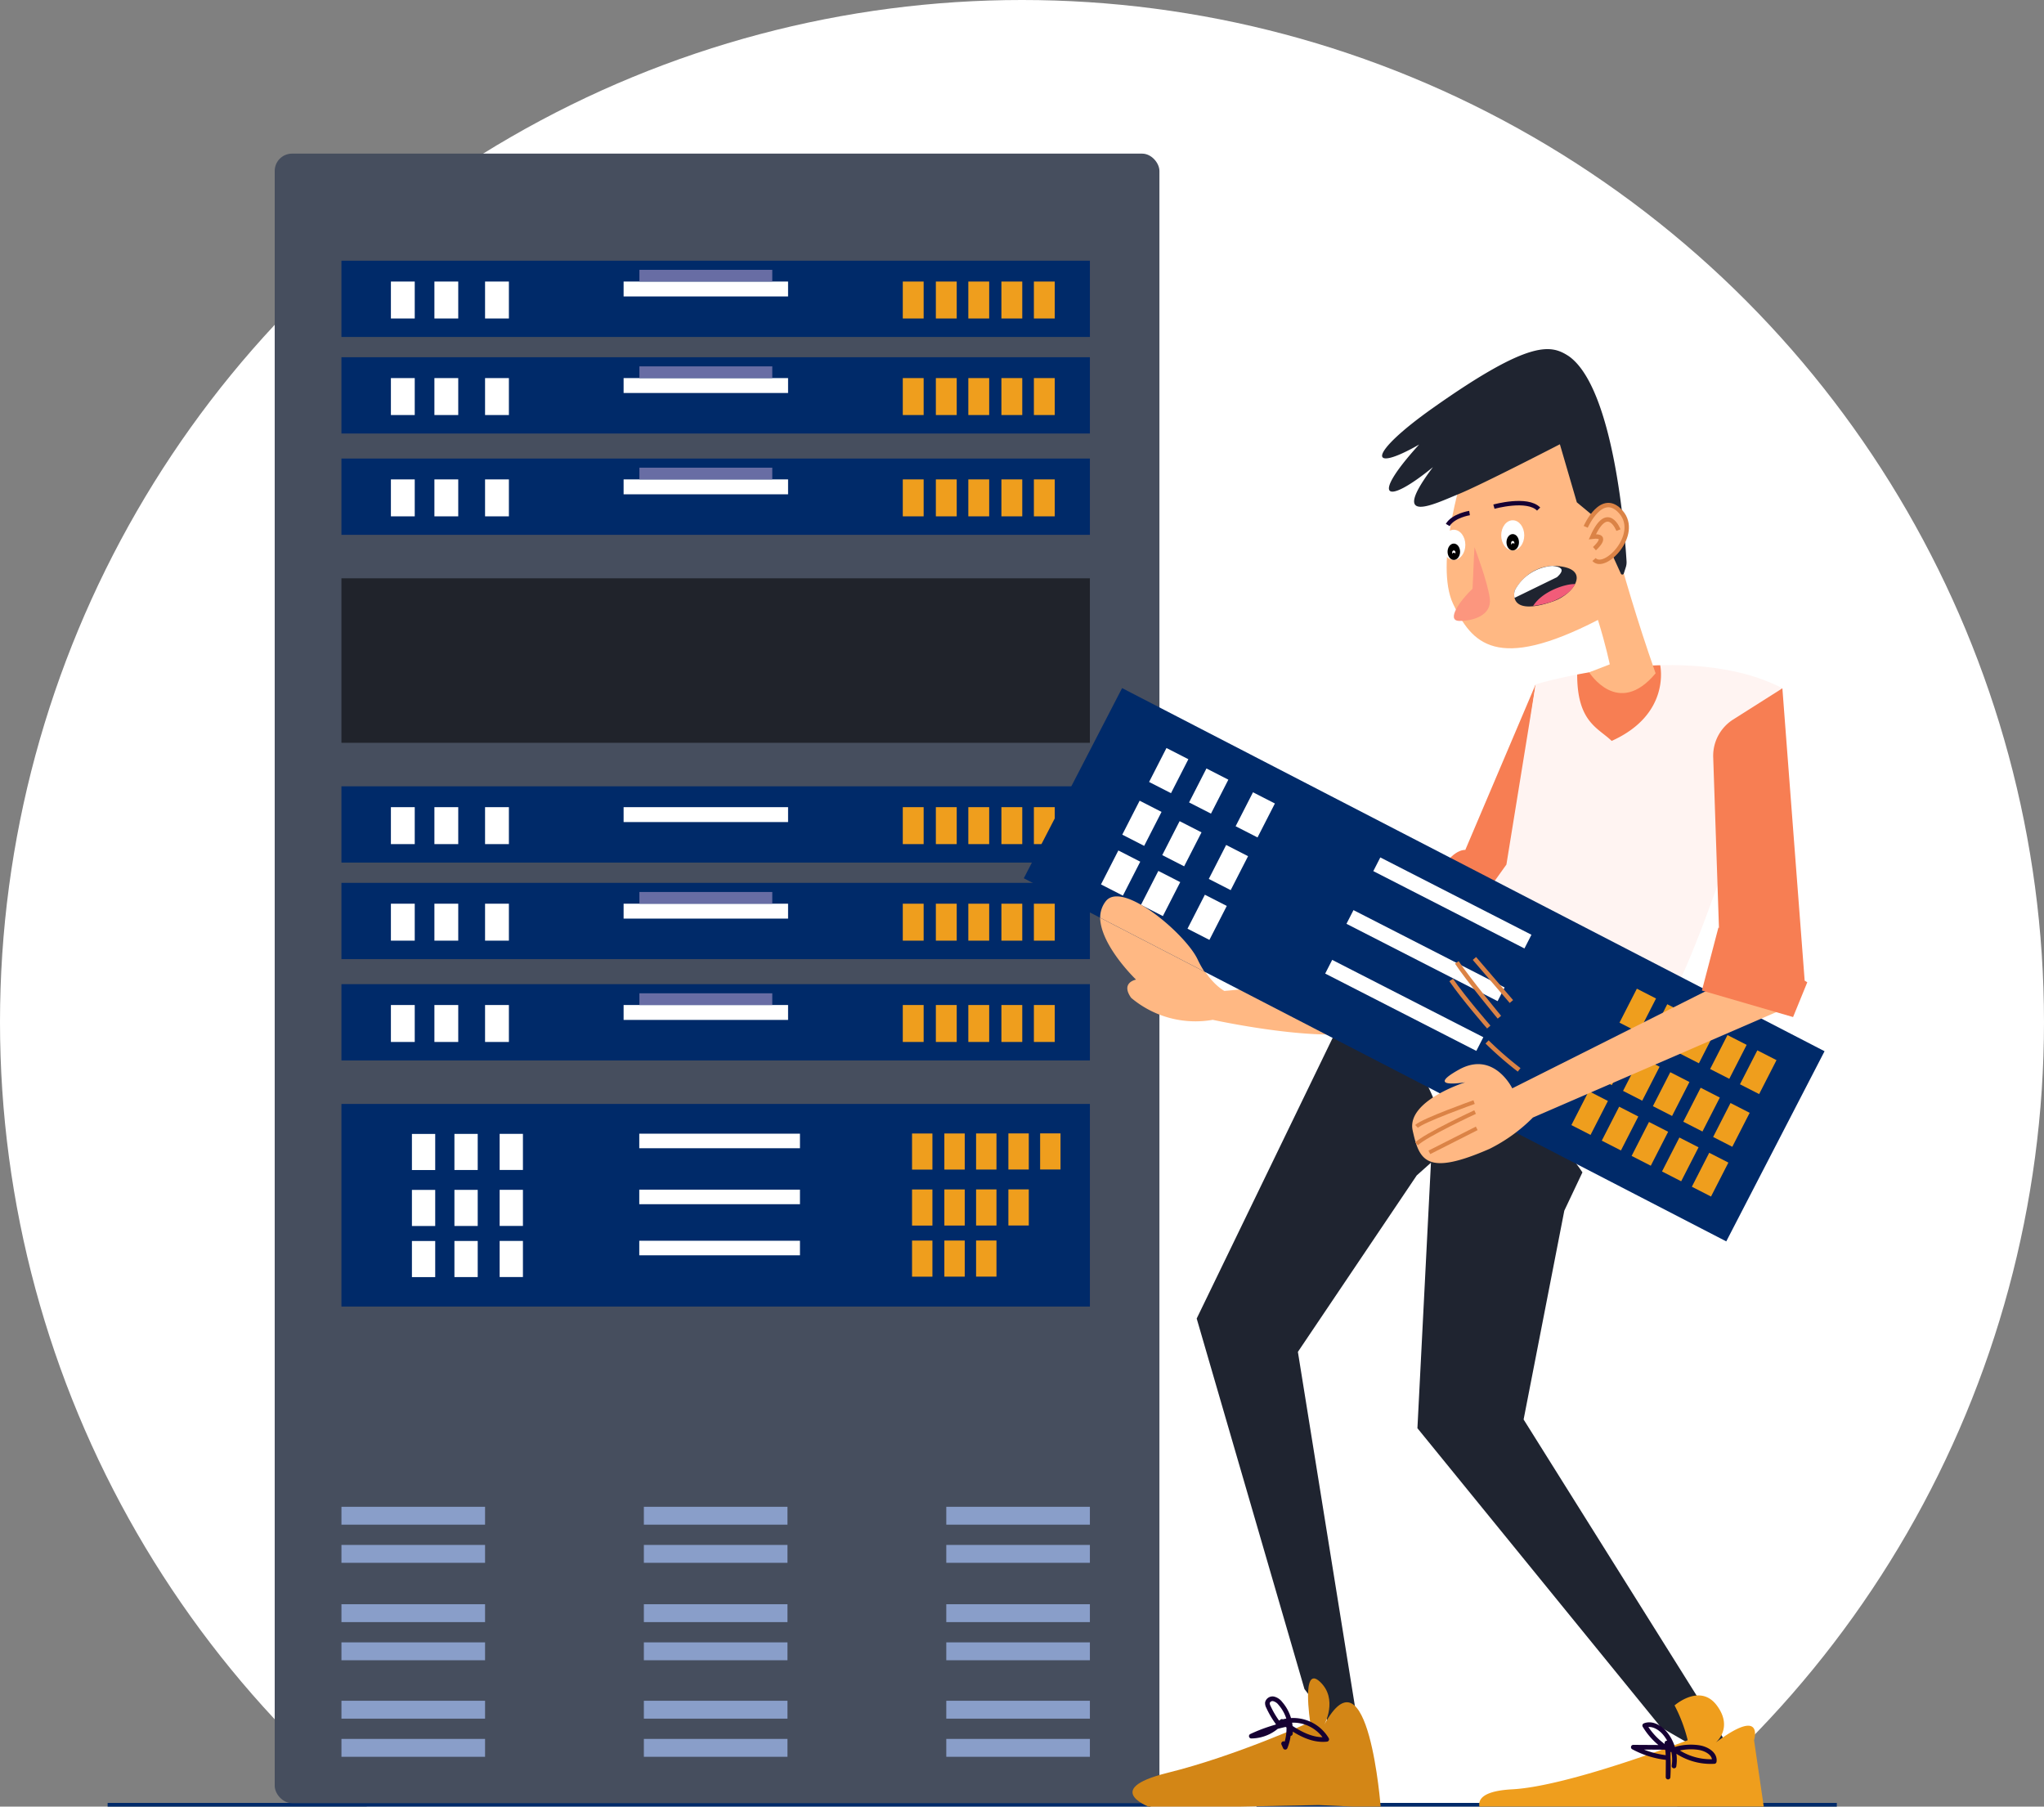 <svg xmlns="http://www.w3.org/2000/svg" xmlns:xlink="http://www.w3.org/1999/xlink" width="439" height="388" viewBox="0 0 439 388">
  <rect x="0" y="0" width="439" height="388" fill="#808080" stroke="none"/>
  <defs>
    <clipPath id="clip-path">
      <rect id="Rectangle_2106" data-name="Rectangle 2106" width="439" height="388" transform="translate(-1175 275)" fill="#fff"/>
    </clipPath>
  </defs>
  <g id="Mask_Group_2" data-name="Mask Group 2" transform="translate(1175 -275)" clip-path="url(#clip-path)">
    <g id="Group_2834" data-name="Group 2834" transform="translate(-1531 91)">
      <circle id="Ellipse_1259" data-name="Ellipse 1259" cx="219.5" cy="219.5" r="219.5" transform="translate(356 184)" fill="#fff"/>
      <g id="Group_2818" data-name="Group 2818" transform="translate(0 -74.392)">
        <line id="Line_13" data-name="Line 13" x2="224.009" transform="translate(379.117 646.089)" fill="none" stroke="#002a69" stroke-width="1"/>
        <line id="Line_14" data-name="Line 14" x2="124.636" transform="translate(625.864 646.089)" fill="none" stroke="#002a69" stroke-width="1"/>
        <g id="Group_2822" data-name="Group 2822" transform="translate(-2130.882 78.619)">
          <g id="Group_2823" data-name="Group 2823" transform="translate(2545.882 212.765)">
            <rect id="Rectangle_1967" data-name="Rectangle 1967" width="190.015" height="354.262" rx="3.727" fill="#464e5e"/>
            <rect id="Rectangle_1968" data-name="Rectangle 1968" width="160.749" height="35.324" transform="translate(14.334 91.21)" fill="#20232b"/>
            <rect id="Rectangle_1969" data-name="Rectangle 1969" width="160.749" height="16.382" transform="translate(14.334 22.994)" fill="#002a69"/>
            <rect id="Rectangle_1970" data-name="Rectangle 1970" width="4.479" height="7.935" transform="translate(134.896 27.474)" fill="#ef9e1d"/>
            <rect id="Rectangle_1971" data-name="Rectangle 1971" width="4.479" height="7.935" transform="translate(141.999 27.474)" fill="#ef9e1d"/>
            <rect id="Rectangle_1972" data-name="Rectangle 1972" width="4.479" height="7.935" transform="translate(148.974 27.474)" fill="#ef9e1d"/>
            <rect id="Rectangle_1973" data-name="Rectangle 1973" width="4.479" height="7.935" transform="translate(156.078 27.474)" fill="#ef9e1d"/>
            <rect id="Rectangle_1974" data-name="Rectangle 1974" width="4.479" height="7.935" transform="translate(163.053 27.474)" fill="#ef9e1d"/>
            <rect id="Rectangle_1975" data-name="Rectangle 1975" width="35.324" height="3.2" transform="translate(74.935 27.474)" fill="#fff"/>
            <rect id="Rectangle_1976" data-name="Rectangle 1976" width="28.541" height="2.517" transform="translate(78.327 24.957)" fill="#686da4"/>
            <rect id="Rectangle_1977" data-name="Rectangle 1977" width="5.119" height="7.935" transform="translate(45.179 27.474)" fill="#fff"/>
            <rect id="Rectangle_1978" data-name="Rectangle 1978" width="5.119" height="7.935" transform="translate(34.3 27.474)" fill="#fff"/>
            <rect id="Rectangle_1979" data-name="Rectangle 1979" width="5.119" height="7.935" transform="translate(24.957 27.474)" fill="#fff"/>
            <rect id="Rectangle_1980" data-name="Rectangle 1980" width="160.749" height="16.382" transform="translate(14.334 43.728)" fill="#002a69"/>
            <rect id="Rectangle_1981" data-name="Rectangle 1981" width="4.479" height="7.935" transform="translate(134.896 48.207)" fill="#ef9e1d"/>
            <rect id="Rectangle_1982" data-name="Rectangle 1982" width="4.479" height="7.935" transform="translate(141.999 48.207)" fill="#ef9e1d"/>
            <rect id="Rectangle_1983" data-name="Rectangle 1983" width="4.479" height="7.935" transform="translate(148.974 48.207)" fill="#ef9e1d"/>
            <rect id="Rectangle_1984" data-name="Rectangle 1984" width="4.479" height="7.935" transform="translate(156.078 48.207)" fill="#ef9e1d"/>
            <rect id="Rectangle_1985" data-name="Rectangle 1985" width="4.479" height="7.935" transform="translate(163.053 48.207)" fill="#ef9e1d"/>
            <rect id="Rectangle_1986" data-name="Rectangle 1986" width="35.324" height="3.2" transform="translate(74.935 48.207)" fill="#fff"/>
            <rect id="Rectangle_1987" data-name="Rectangle 1987" width="28.541" height="2.517" transform="translate(78.327 45.69)" fill="#686da4"/>
            <rect id="Rectangle_1988" data-name="Rectangle 1988" width="5.119" height="7.935" transform="translate(45.179 48.207)" fill="#fff"/>
            <rect id="Rectangle_1989" data-name="Rectangle 1989" width="5.119" height="7.935" transform="translate(34.3 48.207)" fill="#fff"/>
            <rect id="Rectangle_1990" data-name="Rectangle 1990" width="5.119" height="7.935" transform="translate(24.957 48.207)" fill="#fff"/>
            <rect id="Rectangle_1991" data-name="Rectangle 1991" width="160.749" height="16.382" transform="translate(14.334 65.485)" fill="#002a69"/>
            <rect id="Rectangle_1992" data-name="Rectangle 1992" width="4.479" height="7.935" transform="translate(134.896 69.965)" fill="#ef9e1d"/>
            <rect id="Rectangle_1993" data-name="Rectangle 1993" width="4.479" height="7.935" transform="translate(141.999 69.965)" fill="#ef9e1d"/>
            <rect id="Rectangle_1994" data-name="Rectangle 1994" width="4.479" height="7.935" transform="translate(148.974 69.965)" fill="#ef9e1d"/>
            <rect id="Rectangle_1995" data-name="Rectangle 1995" width="4.479" height="7.935" transform="translate(156.078 69.965)" fill="#ef9e1d"/>
            <rect id="Rectangle_1996" data-name="Rectangle 1996" width="4.479" height="7.935" transform="translate(163.053 69.965)" fill="#ef9e1d"/>
            <rect id="Rectangle_1997" data-name="Rectangle 1997" width="35.324" height="3.2" transform="translate(74.935 69.965)" fill="#fff"/>
            <rect id="Rectangle_1998" data-name="Rectangle 1998" width="28.541" height="2.517" transform="translate(78.327 67.448)" fill="#686da4"/>
            <rect id="Rectangle_1999" data-name="Rectangle 1999" width="5.119" height="7.935" transform="translate(45.179 69.965)" fill="#fff"/>
            <rect id="Rectangle_2000" data-name="Rectangle 2000" width="5.119" height="7.935" transform="translate(34.3 69.965)" fill="#fff"/>
            <rect id="Rectangle_2001" data-name="Rectangle 2001" width="5.119" height="7.935" transform="translate(24.957 69.965)" fill="#fff"/>
            <rect id="Rectangle_2002" data-name="Rectangle 2002" width="160.749" height="43.515" transform="translate(14.334 204.093)" fill="#002a69"/>
            <rect id="Rectangle_2003" data-name="Rectangle 2003" width="30.844" height="3.84" transform="translate(14.334 290.611)" fill="#899ec9"/>
            <rect id="Rectangle_2004" data-name="Rectangle 2004" width="30.844" height="3.84" transform="translate(14.334 298.802)" fill="#899ec9"/>
            <rect id="Rectangle_2005" data-name="Rectangle 2005" width="30.844" height="3.84" transform="translate(14.334 311.536)" fill="#899ec9"/>
            <rect id="Rectangle_2006" data-name="Rectangle 2006" width="30.844" height="3.84" transform="translate(14.334 319.727)" fill="#899ec9"/>
            <rect id="Rectangle_2007" data-name="Rectangle 2007" width="30.844" height="3.84" transform="translate(14.334 332.27)" fill="#899ec9"/>
            <rect id="Rectangle_2008" data-name="Rectangle 2008" width="30.844" height="3.84" transform="translate(14.334 340.461)" fill="#899ec9"/>
            <rect id="Rectangle_2009" data-name="Rectangle 2009" width="30.844" height="3.84" transform="translate(79.287 290.611)" fill="#899ec9"/>
            <rect id="Rectangle_2010" data-name="Rectangle 2010" width="30.844" height="3.84" transform="translate(79.287 298.802)" fill="#899ec9"/>
            <rect id="Rectangle_2011" data-name="Rectangle 2011" width="30.844" height="3.84" transform="translate(79.287 311.536)" fill="#899ec9"/>
            <rect id="Rectangle_2012" data-name="Rectangle 2012" width="30.844" height="3.84" transform="translate(79.287 319.727)" fill="#899ec9"/>
            <rect id="Rectangle_2013" data-name="Rectangle 2013" width="30.844" height="3.84" transform="translate(79.287 332.27)" fill="#899ec9"/>
            <rect id="Rectangle_2014" data-name="Rectangle 2014" width="30.844" height="3.84" transform="translate(79.287 340.461)" fill="#899ec9"/>
            <rect id="Rectangle_2015" data-name="Rectangle 2015" width="30.844" height="3.84" transform="translate(144.239 290.611)" fill="#899ec9"/>
            <rect id="Rectangle_2016" data-name="Rectangle 2016" width="30.844" height="3.84" transform="translate(144.239 298.802)" fill="#899ec9"/>
            <rect id="Rectangle_2017" data-name="Rectangle 2017" width="30.844" height="3.84" transform="translate(144.239 311.536)" fill="#899ec9"/>
            <rect id="Rectangle_2018" data-name="Rectangle 2018" width="30.844" height="3.84" transform="translate(144.239 319.727)" fill="#899ec9"/>
            <rect id="Rectangle_2019" data-name="Rectangle 2019" width="30.844" height="3.84" transform="translate(144.239 332.27)" fill="#899ec9"/>
            <rect id="Rectangle_2020" data-name="Rectangle 2020" width="30.844" height="3.84" transform="translate(144.239 340.461)" fill="#899ec9"/>
            <rect id="Rectangle_2021" data-name="Rectangle 2021" width="160.749" height="16.382" transform="translate(14.334 135.877)" fill="#002a69"/>
            <rect id="Rectangle_2022" data-name="Rectangle 2022" width="4.479" height="7.935" transform="translate(134.896 140.357)" fill="#ef9e1d"/>
            <rect id="Rectangle_2023" data-name="Rectangle 2023" width="4.479" height="7.935" transform="translate(141.999 140.357)" fill="#ef9e1d"/>
            <rect id="Rectangle_2024" data-name="Rectangle 2024" width="4.479" height="7.935" transform="translate(148.974 140.357)" fill="#ef9e1d"/>
            <rect id="Rectangle_2025" data-name="Rectangle 2025" width="4.479" height="7.935" transform="translate(156.078 140.357)" fill="#ef9e1d"/>
            <rect id="Rectangle_2026" data-name="Rectangle 2026" width="4.479" height="7.935" transform="translate(163.053 140.357)" fill="#ef9e1d"/>
            <rect id="Rectangle_2027" data-name="Rectangle 2027" width="35.324" height="3.2" transform="translate(74.935 140.357)" fill="#fff"/>
            <rect id="Rectangle_2028" data-name="Rectangle 2028" width="5.119" height="7.935" transform="translate(45.179 140.357)" fill="#fff"/>
            <rect id="Rectangle_2029" data-name="Rectangle 2029" width="5.119" height="7.935" transform="translate(34.3 140.357)" fill="#fff"/>
            <rect id="Rectangle_2030" data-name="Rectangle 2030" width="5.119" height="7.935" transform="translate(24.957 140.357)" fill="#fff"/>
            <rect id="Rectangle_2031" data-name="Rectangle 2031" width="160.749" height="16.382" transform="translate(14.334 156.611)" fill="#002a69"/>
            <rect id="Rectangle_2032" data-name="Rectangle 2032" width="4.479" height="7.935" transform="translate(134.896 161.09)" fill="#ef9e1d"/>
            <rect id="Rectangle_2033" data-name="Rectangle 2033" width="4.479" height="7.935" transform="translate(141.999 161.09)" fill="#ef9e1d"/>
            <rect id="Rectangle_2034" data-name="Rectangle 2034" width="4.479" height="7.935" transform="translate(148.974 161.09)" fill="#ef9e1d"/>
            <rect id="Rectangle_2035" data-name="Rectangle 2035" width="4.479" height="7.935" transform="translate(156.078 161.09)" fill="#ef9e1d"/>
            <rect id="Rectangle_2036" data-name="Rectangle 2036" width="4.479" height="7.935" transform="translate(163.053 161.09)" fill="#ef9e1d"/>
            <rect id="Rectangle_2037" data-name="Rectangle 2037" width="35.324" height="3.2" transform="translate(74.935 161.09)" fill="#fff"/>
            <rect id="Rectangle_2038" data-name="Rectangle 2038" width="28.541" height="2.517" transform="translate(78.327 158.573)" fill="#686da4"/>
            <rect id="Rectangle_2039" data-name="Rectangle 2039" width="5.119" height="7.935" transform="translate(45.179 161.09)" fill="#fff"/>
            <rect id="Rectangle_2040" data-name="Rectangle 2040" width="5.119" height="7.935" transform="translate(34.3 161.09)" fill="#fff"/>
            <rect id="Rectangle_2041" data-name="Rectangle 2041" width="5.119" height="7.935" transform="translate(24.957 161.09)" fill="#fff"/>
            <rect id="Rectangle_2042" data-name="Rectangle 2042" width="160.749" height="16.382" transform="translate(14.334 178.368)" fill="#002a69"/>
            <rect id="Rectangle_2043" data-name="Rectangle 2043" width="4.479" height="7.935" transform="translate(134.896 182.848)" fill="#ef9e1d"/>
            <rect id="Rectangle_2044" data-name="Rectangle 2044" width="4.479" height="7.935" transform="translate(141.999 182.848)" fill="#ef9e1d"/>
            <rect id="Rectangle_2045" data-name="Rectangle 2045" width="4.479" height="7.935" transform="translate(148.974 182.848)" fill="#ef9e1d"/>
            <rect id="Rectangle_2046" data-name="Rectangle 2046" width="4.479" height="7.935" transform="translate(156.078 182.848)" fill="#ef9e1d"/>
            <rect id="Rectangle_2047" data-name="Rectangle 2047" width="4.479" height="7.935" transform="translate(163.053 182.848)" fill="#ef9e1d"/>
            <rect id="Rectangle_2048" data-name="Rectangle 2048" width="35.324" height="3.2" transform="translate(74.935 182.848)" fill="#fff"/>
            <rect id="Rectangle_2049" data-name="Rectangle 2049" width="28.541" height="2.517" transform="translate(78.327 180.331)" fill="#686da4"/>
            <rect id="Rectangle_2050" data-name="Rectangle 2050" width="5.119" height="7.935" transform="translate(45.179 182.848)" fill="#fff"/>
            <rect id="Rectangle_2051" data-name="Rectangle 2051" width="5.119" height="7.935" transform="translate(34.3 182.848)" fill="#fff"/>
            <rect id="Rectangle_2052" data-name="Rectangle 2052" width="5.119" height="7.935" transform="translate(24.957 182.848)" fill="#fff"/>
            <g id="Group_2822-2" data-name="Group 2822" transform="translate(29.471 210.418)">
              <rect id="Rectangle_2053" data-name="Rectangle 2053" width="4.377" height="7.753" transform="translate(107.413 0.024)" fill="#ef9e1d"/>
              <rect id="Rectangle_2054" data-name="Rectangle 2054" width="4.377" height="7.753" transform="translate(114.353 0.018)" fill="#ef9e1d"/>
              <rect id="Rectangle_2055" data-name="Rectangle 2055" width="4.377" height="7.753" transform="translate(121.168 0.012)" fill="#ef9e1d"/>
              <rect id="Rectangle_2056" data-name="Rectangle 2056" width="4.377" height="7.753" transform="translate(128.108 0.006)" fill="#ef9e1d"/>
              <rect id="Rectangle_2057" data-name="Rectangle 2057" width="4.377" height="7.753" transform="translate(134.923)" fill="#ef9e1d"/>
              <rect id="Rectangle_2058" data-name="Rectangle 2058" width="34.512" height="3.126" transform="translate(48.828 0.062)" fill="#fff"/>
              <rect id="Rectangle_2059" data-name="Rectangle 2059" width="5.002" height="7.753" transform="translate(18.839 0.1)" fill="#fff"/>
              <rect id="Rectangle_2060" data-name="Rectangle 2060" width="5.002" height="7.753" transform="translate(9.128 0.109)" fill="#fff"/>
              <rect id="Rectangle_2061" data-name="Rectangle 2061" width="5.002" height="7.753" transform="translate(0 0.117)" fill="#fff"/>
              <rect id="Rectangle_2062" data-name="Rectangle 2062" width="4.377" height="7.753" transform="translate(107.413 12.044)" fill="#ef9e1d"/>
              <rect id="Rectangle_2063" data-name="Rectangle 2063" width="4.377" height="7.753" transform="translate(114.353 12.038)" fill="#ef9e1d"/>
              <rect id="Rectangle_2064" data-name="Rectangle 2064" width="4.377" height="7.753" transform="translate(121.168 12.032)" fill="#ef9e1d"/>
              <rect id="Rectangle_2065" data-name="Rectangle 2065" width="4.377" height="7.753" transform="translate(128.108 12.026)" fill="#ef9e1d"/>
              <rect id="Rectangle_2066" data-name="Rectangle 2066" width="34.512" height="3.126" transform="translate(48.828 12.082)" fill="#fff"/>
              <rect id="Rectangle_2067" data-name="Rectangle 2067" width="5.002" height="7.753" transform="translate(18.839 12.12)" fill="#fff"/>
              <rect id="Rectangle_2068" data-name="Rectangle 2068" width="5.002" height="7.753" transform="translate(9.128 12.129)" fill="#fff"/>
              <rect id="Rectangle_2069" data-name="Rectangle 2069" width="5.002" height="7.753" transform="translate(0 12.137)" fill="#fff"/>
              <rect id="Rectangle_2070" data-name="Rectangle 2070" width="4.377" height="7.753" transform="translate(107.413 23.019)" fill="#ef9e1d"/>
              <rect id="Rectangle_2071" data-name="Rectangle 2071" width="4.377" height="7.753" transform="translate(114.353 23.013)" fill="#ef9e1d"/>
              <rect id="Rectangle_2072" data-name="Rectangle 2072" width="4.377" height="7.753" transform="translate(121.168 23.007)" fill="#ef9e1d"/>
              <rect id="Rectangle_2073" data-name="Rectangle 2073" width="34.512" height="3.126" transform="translate(48.828 23.057)" fill="#fff"/>
              <rect id="Rectangle_2074" data-name="Rectangle 2074" width="5.002" height="7.753" transform="translate(18.839 23.095)" fill="#fff"/>
              <rect id="Rectangle_2075" data-name="Rectangle 2075" width="5.002" height="7.753" transform="translate(9.128 23.104)" fill="#fff"/>
              <rect id="Rectangle_2076" data-name="Rectangle 2076" width="5.002" height="7.753" transform="translate(0 23.112)" fill="#fff"/>
            </g>
          </g>
          <g id="Group_2830" data-name="Group 2830" transform="translate(2706.769 254.755)">
            <g id="Group_2828" data-name="Group 2828" transform="translate(0)">
              <path id="Path_3599" data-name="Path 3599" d="M2793.4,490.578l-6.786,6.055-25.525,37.9,14.99,93.133-7.105-7.994-1.777-6.516-4.7-6.217-23.142-79.565,30.357-62.664C2788.421,461.947,2793.4,490.578,2793.4,490.578Z" transform="translate(-2702.221 -319.183)" fill="#1f2430"/>
              <g id="Group_2824" data-name="Group 2824" transform="translate(16.395 117.288)">
                <path id="Path_3624" data-name="Path 3624" d="M2740.885,451.051s-3.208-1.618-5.746-7.021S2719,426.991,2715.42,431.546c-4.868,6.2,6.5,17.081,6.5,17.081s-3.389.609-1.05,3.912a21.416,21.416,0,0,0,17.527,4.721s32.031,7.029,36.583.12-1.117-13.779-1.117-13.779C2768.037,448.9,2740.885,451.051,2740.885,451.051Z" transform="translate(-2714.208 -430.511)" fill="#ffb883"/>
              </g>
              <path id="Path_3599-2" data-name="Path 3599" d="M2832.272,499.067l-3.891,8.221-8.742,44.85,50.093,79.934-9.659-4.594-4.174-5.308-6.753-3.895-52.314-64.261,3.543-69.538C2816.528,474.641,2832.272,499.067,2832.272,499.067Z" transform="translate(-2712.292 -322.27)" fill="#1f2430"/>
              <path id="Path_3600" data-name="Path 3600" d="M2817.8,420.261l-8.781-8.567,15.342-36.113Z" transform="translate(-2714.428 -303.598)" fill="#f77e53"/>
              <path id="Path_3601" data-name="Path 3601" d="M2819.526,430.781l-7.937,9.09s-13.287-7.328-10.18-14.413,6.376-6.757,6.376-6.757Z" transform="translate(-2713.011 -311.153)" fill="#f77e53"/>
              <path id="Path_3602" data-name="Path 3602" d="M2821.563,374.7l-6.283,38.716s-9.29,12.94-15.1,21.081c-5.016.74-2.583,4.427-2.583,4.427s-5.241,1.043-4.47,4.435c20.607.737,33.556,26.337,33.556,26.337,3.011-1.523,14.644-15.918,22-24.555s25.875-69.582,25.875-69.582C2854.1,364.876,2821.563,374.7,2821.563,374.7Z" transform="translate(-2711.628 -302.722)" fill="#fff4f2"/>
              <path id="Path_3603" data-name="Path 3603" d="M2856.26,370.612h0s2.39,10.5-10.417,16.254c-2.943-2.833-7.41-4.051-7.41-14.257A110,110,0,0,1,2856.26,370.612Z" transform="translate(-2719.581 -302.727)" fill="#f77e53"/>
              <g id="Group_2812" data-name="Group 2812" transform="translate(76.951)">
                <path id="Path_3604" data-name="Path 3604" d="M2835.052,361.833l4.426-1.711s-.814-4.021-2.54-9.541c-21.793,11.217-27.1,5.073-31.113-3.459s2-27.472,2-27.472,13.235-10.513,26.43-7.192c4.053,10.993,6.944,26.466,15.069,49.586C2841.249,371.724,2835.052,361.833,2835.052,361.833Z" transform="translate(-2790.577 -292.423)" fill="#ffb883"/>
                <path id="Path_3605" data-name="Path 3605" d="M2839.542,336.494l.431-1.348a3.542,3.542,0,0,0,.161-1.284c-.3-5.04-2.584-37.186-12.435-44.068-3.763-2.424-8.121-3.7-29.038,11.063-14.255,10.062-14.05,14.223-3.077,7.938-10.53,11.577-7.306,13.245,2.967,4.854-9.771,12.984.621,7.759,5.443,5.814s21.822-10.728,21.822-10.728l3.639,12.466,4,3.316,5.463,12.014A.338.338,0,0,0,2839.542,336.494Z" transform="translate(-2787.63 -288.304)" fill="#1f2430"/>
                <path id="Path_3606" data-name="Path 3606" d="M2810.334,348.79c-2.615,2.446-5.8,6.886-2.828,6.916s6.992-1.206,6.531-4.813-3.291-11.023-3.291-11.023S2810.548,343.16,2810.334,348.79Z" transform="translate(-2790.903 -297.34)" fill="#fc967e"/>
                <path id="Path_3607" data-name="Path 3607" d="M2830.485,352.331c4.287-1.5,8.014-6.755,1.271-7.511s-9.622,5.239-9.622,5.239S2820.414,355.849,2830.485,352.331Z" transform="translate(-2793.657 -298.196)" fill="#1f2430"/>
                <path id="Path_3608" data-name="Path 3608" d="M2830.231,344.754c1.31.136,3.156.488.978,2.423l-9.11,4.441a3.5,3.5,0,0,1-.076-.716,4.147,4.147,0,0,1,.111-.843A9.85,9.85,0,0,1,2830.231,344.754Z" transform="translate(-2793.657 -298.196)" fill="#fff"/>
                <path id="Path_3609" data-name="Path 3609" d="M2831.2,353.182a19.5,19.5,0,0,1-4.229.982c1.95-3.13,6.877-4.746,9-4.693C2835.2,351.181,2833.12,352.385,2831.2,353.182Z" transform="translate(-2794.523 -299.022)" fill="#f25c79"/>
                <path id="Path_3612" data-name="Path 3612" d="M2842.447,340.6c2.257,2.565,9.948-5.337,5.815-10.148s-7.605,3.132-7.605,3.132" transform="translate(-2796.922 -295.419)" fill="#ffb883"/>
                <path id="Path_3613" data-name="Path 3613" d="M2842.447,340.6c2.257,2.565,9.948-5.337,5.815-10.148s-7.605,3.132-7.605,3.132" transform="translate(-2796.922 -295.419)" fill="none" stroke="#db8346" stroke-miterlimit="10" stroke-width="0.951"/>
                <g id="Group_2811" data-name="Group 2811" transform="translate(14.1 33.075)">
                  <path id="Path_3614" data-name="Path 3614" d="M2826.356,329.678c-2.435-2.519-9.6-.516-9.6-.516" transform="translate(-2806.835 -328.407)" fill="none" stroke="#160033" stroke-miterlimit="10" stroke-width="0.951"/>
                  <path id="Path_3615" data-name="Path 3615" d="M2804.726,333.545c1.188-2.01,4.684-2.564,4.684-2.564" transform="translate(-2804.726 -328.858)" fill="none" stroke="#160033" stroke-miterlimit="10" stroke-width="0.951"/>
                </g>
                <path id="Path_3616" data-name="Path 3616" d="M2842.836,338.927s3.439-3.036-.435-2.566c3.307-7.42,5.592-1.417,5.592-1.417" transform="translate(-2797.228 -296.075)" fill="none" stroke="#db8346" stroke-miterlimit="10" stroke-width="0.951"/>
              </g>
              <path id="Path_3620" data-name="Path 3620" d="M2873.854,391.436l1.443,42.782,18.2,5.192-4.787-62.787-10.573,6.7A9.235,9.235,0,0,0,2873.854,391.436Z" transform="translate(-2725.787 -303.78)" fill="#f77e53"/>
              <rect id="Rectangle_2077" data-name="Rectangle 2077" width="169.834" height="45.974" transform="translate(21.11 72.797) rotate(27.334)" fill="#002a69"/>
              <g id="Group_2825" data-name="Group 2825" transform="translate(16.577 85.663)">
                <rect id="Rectangle_2078" data-name="Rectangle 2078" width="4.624" height="8.191" transform="translate(115.093 51.689) rotate(27.095)" fill="#ef9e1d"/>
                <rect id="Rectangle_2079" data-name="Rectangle 2079" width="4.624" height="8.191" transform="translate(121.621 55.028) rotate(27.095)" fill="#ef9e1d"/>
                <rect id="Rectangle_2080" data-name="Rectangle 2080" width="4.624" height="8.191" transform="translate(128.031 58.308) rotate(27.095)" fill="#ef9e1d"/>
                <rect id="Rectangle_2081" data-name="Rectangle 2081" width="4.624" height="8.191" transform="translate(134.558 61.647) rotate(27.095)" fill="#ef9e1d"/>
                <rect id="Rectangle_2082" data-name="Rectangle 2082" width="4.624" height="8.191" transform="translate(140.968 64.927) rotate(27.095)" fill="#ef9e1d"/>
                <rect id="Rectangle_2083" data-name="Rectangle 2083" width="36.463" height="3.303" transform="translate(59.992 23.498) rotate(27.095)" fill="#fff"/>
                <rect id="Rectangle_2084" data-name="Rectangle 2084" width="5.284" height="8.191" transform="translate(32.647 9.507) rotate(27.095)" fill="#fff"/>
                <rect id="Rectangle_2085" data-name="Rectangle 2085" width="5.284" height="8.191" transform="translate(22.65 4.393) rotate(27.095)" fill="#fff"/>
                <rect id="Rectangle_2086" data-name="Rectangle 2086" width="5.284" height="8.191" transform="translate(14.064 0) rotate(27.095)" fill="#fff"/>
                <rect id="Rectangle_2087" data-name="Rectangle 2087" width="4.624" height="8.191" transform="translate(109.33 63.005) rotate(27.095)" fill="#ef9e1d"/>
                <rect id="Rectangle_2088" data-name="Rectangle 2088" width="4.624" height="8.191" transform="translate(115.858 66.344) rotate(27.095)" fill="#ef9e1d"/>
                <rect id="Rectangle_2089" data-name="Rectangle 2089" width="4.624" height="8.191" transform="translate(122.268 69.624) rotate(27.095)" fill="#ef9e1d"/>
                <rect id="Rectangle_2090" data-name="Rectangle 2090" width="4.624" height="8.191" transform="translate(128.795 72.963) rotate(27.095)" fill="#ef9e1d"/>
                <rect id="Rectangle_2091" data-name="Rectangle 2091" width="4.624" height="8.191" transform="translate(135.205 76.243) rotate(27.095)" fill="#ef9e1d"/>
                <rect id="Rectangle_2092" data-name="Rectangle 2092" width="36.463" height="3.303" transform="translate(54.229 34.814) rotate(27.095)" fill="#fff"/>
                <rect id="Rectangle_2093" data-name="Rectangle 2093" width="5.284" height="8.191" transform="translate(26.884 20.824) rotate(27.095)" fill="#fff"/>
                <rect id="Rectangle_2094" data-name="Rectangle 2094" width="5.284" height="8.191" transform="translate(16.887 15.709) rotate(27.095)" fill="#fff"/>
                <rect id="Rectangle_2095" data-name="Rectangle 2095" width="5.284" height="8.191" transform="translate(8.301 11.316) rotate(27.095)" fill="#fff"/>
                <rect id="Rectangle_2096" data-name="Rectangle 2096" width="4.624" height="8.191" transform="translate(104.76 73.692) rotate(27.095)" fill="#ef9e1d"/>
                <rect id="Rectangle_2097" data-name="Rectangle 2097" width="4.624" height="8.191" transform="translate(111.287 77.032) rotate(27.095)" fill="#ef9e1d"/>
                <rect id="Rectangle_2098" data-name="Rectangle 2098" width="4.624" height="8.191" transform="translate(117.697 80.311) rotate(27.095)" fill="#ef9e1d"/>
                <rect id="Rectangle_2099" data-name="Rectangle 2099" width="4.624" height="8.191" transform="translate(124.225 83.651) rotate(27.095)" fill="#ef9e1d"/>
                <rect id="Rectangle_2100" data-name="Rectangle 2100" width="4.624" height="8.191" transform="translate(130.634 86.93) rotate(27.095)" fill="#ef9e1d"/>
                <rect id="Rectangle_2101" data-name="Rectangle 2101" width="36.463" height="3.303" transform="translate(49.658 45.501) rotate(27.095)" fill="#fff"/>
                <rect id="Rectangle_2102" data-name="Rectangle 2102" width="5.284" height="8.191" transform="translate(22.313 31.511) rotate(27.095)" fill="#fff"/>
                <rect id="Rectangle_2103" data-name="Rectangle 2103" width="5.284" height="8.191" transform="translate(12.317 26.396) rotate(27.095)" fill="#fff"/>
                <rect id="Rectangle_2104" data-name="Rectangle 2104" width="5.284" height="8.191" transform="translate(3.731 22.004) rotate(27.095)" fill="#fff"/>
              </g>
              <path id="Path_3622" data-name="Path 3622" d="M2875.044,458.578,2821.4,481.817a35.274,35.274,0,0,1-9.313,6.724c-13.6,5.948-15.086,2.5-16.511-3.912s11.291-10.382,11.291-10.382-8.922,1.508-1.394-2.7,11.488,4,11.488,4l49.072-24.642Z" transform="translate(-2712.052 -316.795)" fill="#ffb883"/>
              <path id="Path_3623" data-name="Path 3623" d="M2890.493,458.137l-19.579-5.693,3.546-13.54,19.085,11.763Z" transform="translate(-2725.273 -314.694)" fill="#f77e53"/>
              <g id="Group_2814" data-name="Group 2814" transform="translate(84.351 161.706)">
                <path id="Path_3628" data-name="Path 3628" d="M2796.6,489.589c1.373-1.312,12.362-5.223,12.362-5.223" transform="translate(-2796.603 -484.366)" fill="none" stroke="#db8346" stroke-miterlimit="10" stroke-width="0.841"/>
                <path id="Path_3629" data-name="Path 3629" d="M2796.613,493.791c1.814-1.831,12.569-6.83,12.569-6.83" transform="translate(-2796.605 -484.821)" fill="none" stroke="#db8346" stroke-miterlimit="10" stroke-width="0.841"/>
                <line id="Line_12" data-name="Line 12" y1="5.155" x2="10.179" transform="translate(2.75 5.641)" fill="none" stroke="#db8346" stroke-miterlimit="10" stroke-width="0.841"/>
              </g>
              <g id="Group_2826" data-name="Group 2826" transform="translate(97.815 289.133)">
                <path id="Path_3619" data-name="Path 3619" d="M2871.952,648.484l2.385,16.335-9.1,1.287c-15.7,2.573-50.255-.322-50.255-.322s-7.086-6.111,5.055-6.757,37.663-10.544,37.663-10.544a32.674,32.674,0,0,0-2.82-7.473s5.464-4.825,9.072,0-.207,7.959-.207,7.959C2874.228,641.162,2871.952,648.484,2871.952,648.484Z" transform="translate(-2812.927 -638.865)" fill="#ef9e1d"/>
                <path id="Path_3630" data-name="Path 3630" d="M2860.247,653.563a19.643,19.643,0,0,1-7.2-2.249l6.6.04a.722.722,0,0,1,.9.873l-.036,5.509a38.987,38.987,0,0,0-.247-7.322,13.1,13.1,0,0,0,10.164,3.969c.249-1.648-1.688-2.756-3.338-2.991a11.8,11.8,0,0,0-4.6.247,3.508,3.508,0,0,1-1.557.192,2.761,2.761,0,0,1-.957-.46,14.877,14.877,0,0,1-4.479-4.708c1.508-.606,3.217.357,4.278,1.589a8.884,8.884,0,0,1,2.016,7.1" transform="translate(-2819.958 -640.199)" fill="none" stroke="#160033" stroke-linecap="round" stroke-linejoin="round" stroke-width="1"/>
              </g>
              <g id="Group_2827" data-name="Group 2827" transform="translate(23.344 285.475)">
                <path id="Path_3618" data-name="Path 3618" d="M2775.953,662.236l-13.354-.6-35.646.7s-11.6-3.957,3.224-7.628S2760.8,643.8,2760.8,643.8s-1.932-12.393,2.078-8.666.936,9.255.936,9.255C2773.313,626.97,2775.953,662.236,2775.953,662.236Z" transform="translate(-2722.634 -634.431)" fill="#d38616"/>
                <path id="Path_3631" data-name="Path 3631" d="M2760.511,649.371l.351.779a10.937,10.937,0,0,0,.732-5.011,34.391,34.391,0,0,0-8.02,2.62,8.56,8.56,0,0,0,6.565-3.164c2.877,2.068,6.11,4.236,9.636,3.851a8.384,8.384,0,0,0-10.426-3.435,19.256,19.256,0,0,1-2.114-3.569,1.619,1.619,0,0,1-.2-.864,1.132,1.132,0,0,1,1.338-.82,2.639,2.639,0,0,1,1.429.959,8.865,8.865,0,0,1,2.164,6.5" transform="translate(-2728.056 -635.36)" fill="none" stroke="#160033" stroke-linecap="round" stroke-linejoin="round" stroke-width="1"/>
              </g>
              <g id="Group_2813" data-name="Group 2813" transform="translate(91.794 130.858)">
                <path id="Path_3625" data-name="Path 3625" d="M2814.966,468.7a76.755,76.755,0,0,0,6.891,6" transform="translate(-2807.263 -450.772)" fill="none" stroke="#db8346" stroke-miterlimit="10" stroke-width="0.951"/>
                <path id="Path_3626" data-name="Path 3626" d="M2805.627,452.571c2.647,3.873,8.072,10.107,8.072,10.107" transform="translate(-2805.627 -447.946)" fill="none" stroke="#db8346" stroke-miterlimit="10" stroke-width="0.951"/>
                <path id="Path_3627" data-name="Path 3627" d="M2807.091,447.988c2.427,3.664,9.144,11.774,9.144,11.774" transform="translate(-2805.883 -447.143)" fill="none" stroke="#db8346" stroke-miterlimit="10" stroke-width="0.951"/>
                <line id="Line_11" data-name="Line 11" x2="7.942" y2="9.252" transform="translate(4.988)" fill="none" stroke="#db8346" stroke-miterlimit="10" stroke-width="0.951"/>
              </g>
              <ellipse id="Ellipse_1260" data-name="Ellipse 1260" cx="2.474" cy="3.24" rx="2.474" ry="3.24" transform="translate(102.536 36.753)" fill="#fff"/>
              <ellipse id="Ellipse_1261" data-name="Ellipse 1261" cx="2.474" cy="3.24" rx="2.474" ry="3.24" transform="translate(89.883 38.791)" fill="#fff"/>
              <ellipse id="Ellipse_1262" data-name="Ellipse 1262" cx="1.342" cy="1.757" rx="1.342" ry="1.757" transform="translate(91.015 41.756)"/>
              <ellipse id="Ellipse_1263" data-name="Ellipse 1263" cx="0.357" cy="0.467" rx="0.357" ry="0.467" transform="translate(92.001 43.233)" fill="#fff"/>
              <ellipse id="Ellipse_1264" data-name="Ellipse 1264" cx="0.357" cy="0.467" rx="0.357" ry="0.467" transform="translate(92.001 43.7)"/>
              <ellipse id="Ellipse_1265" data-name="Ellipse 1265" cx="1.342" cy="1.757" rx="1.342" ry="1.757" transform="translate(103.668 39.718)"/>
              <ellipse id="Ellipse_1266" data-name="Ellipse 1266" cx="0.357" cy="0.467" rx="0.357" ry="0.467" transform="translate(104.654 41.195)" fill="#fff"/>
              <ellipse id="Ellipse_1267" data-name="Ellipse 1267" cx="0.357" cy="0.467" rx="0.357" ry="0.467" transform="translate(104.715 41.662)"/>
            </g>
            <g id="Group_2829" data-name="Group 2829" transform="translate(16.404 117.53)">
              <path id="Path_3642" data-name="Path 3642" d="M2735.141,444.324c-2.539-5.4-16.139-17.039-19.719-12.484a5.692,5.692,0,0,0-1.2,3.547l22.38,11.568A21.622,21.622,0,0,1,2735.141,444.324Z" transform="translate(-2714.22 -430.805)" fill="#ffb883"/>
            </g>
          </g>
        </g>
      </g>
    </g>
  </g>
</svg>
